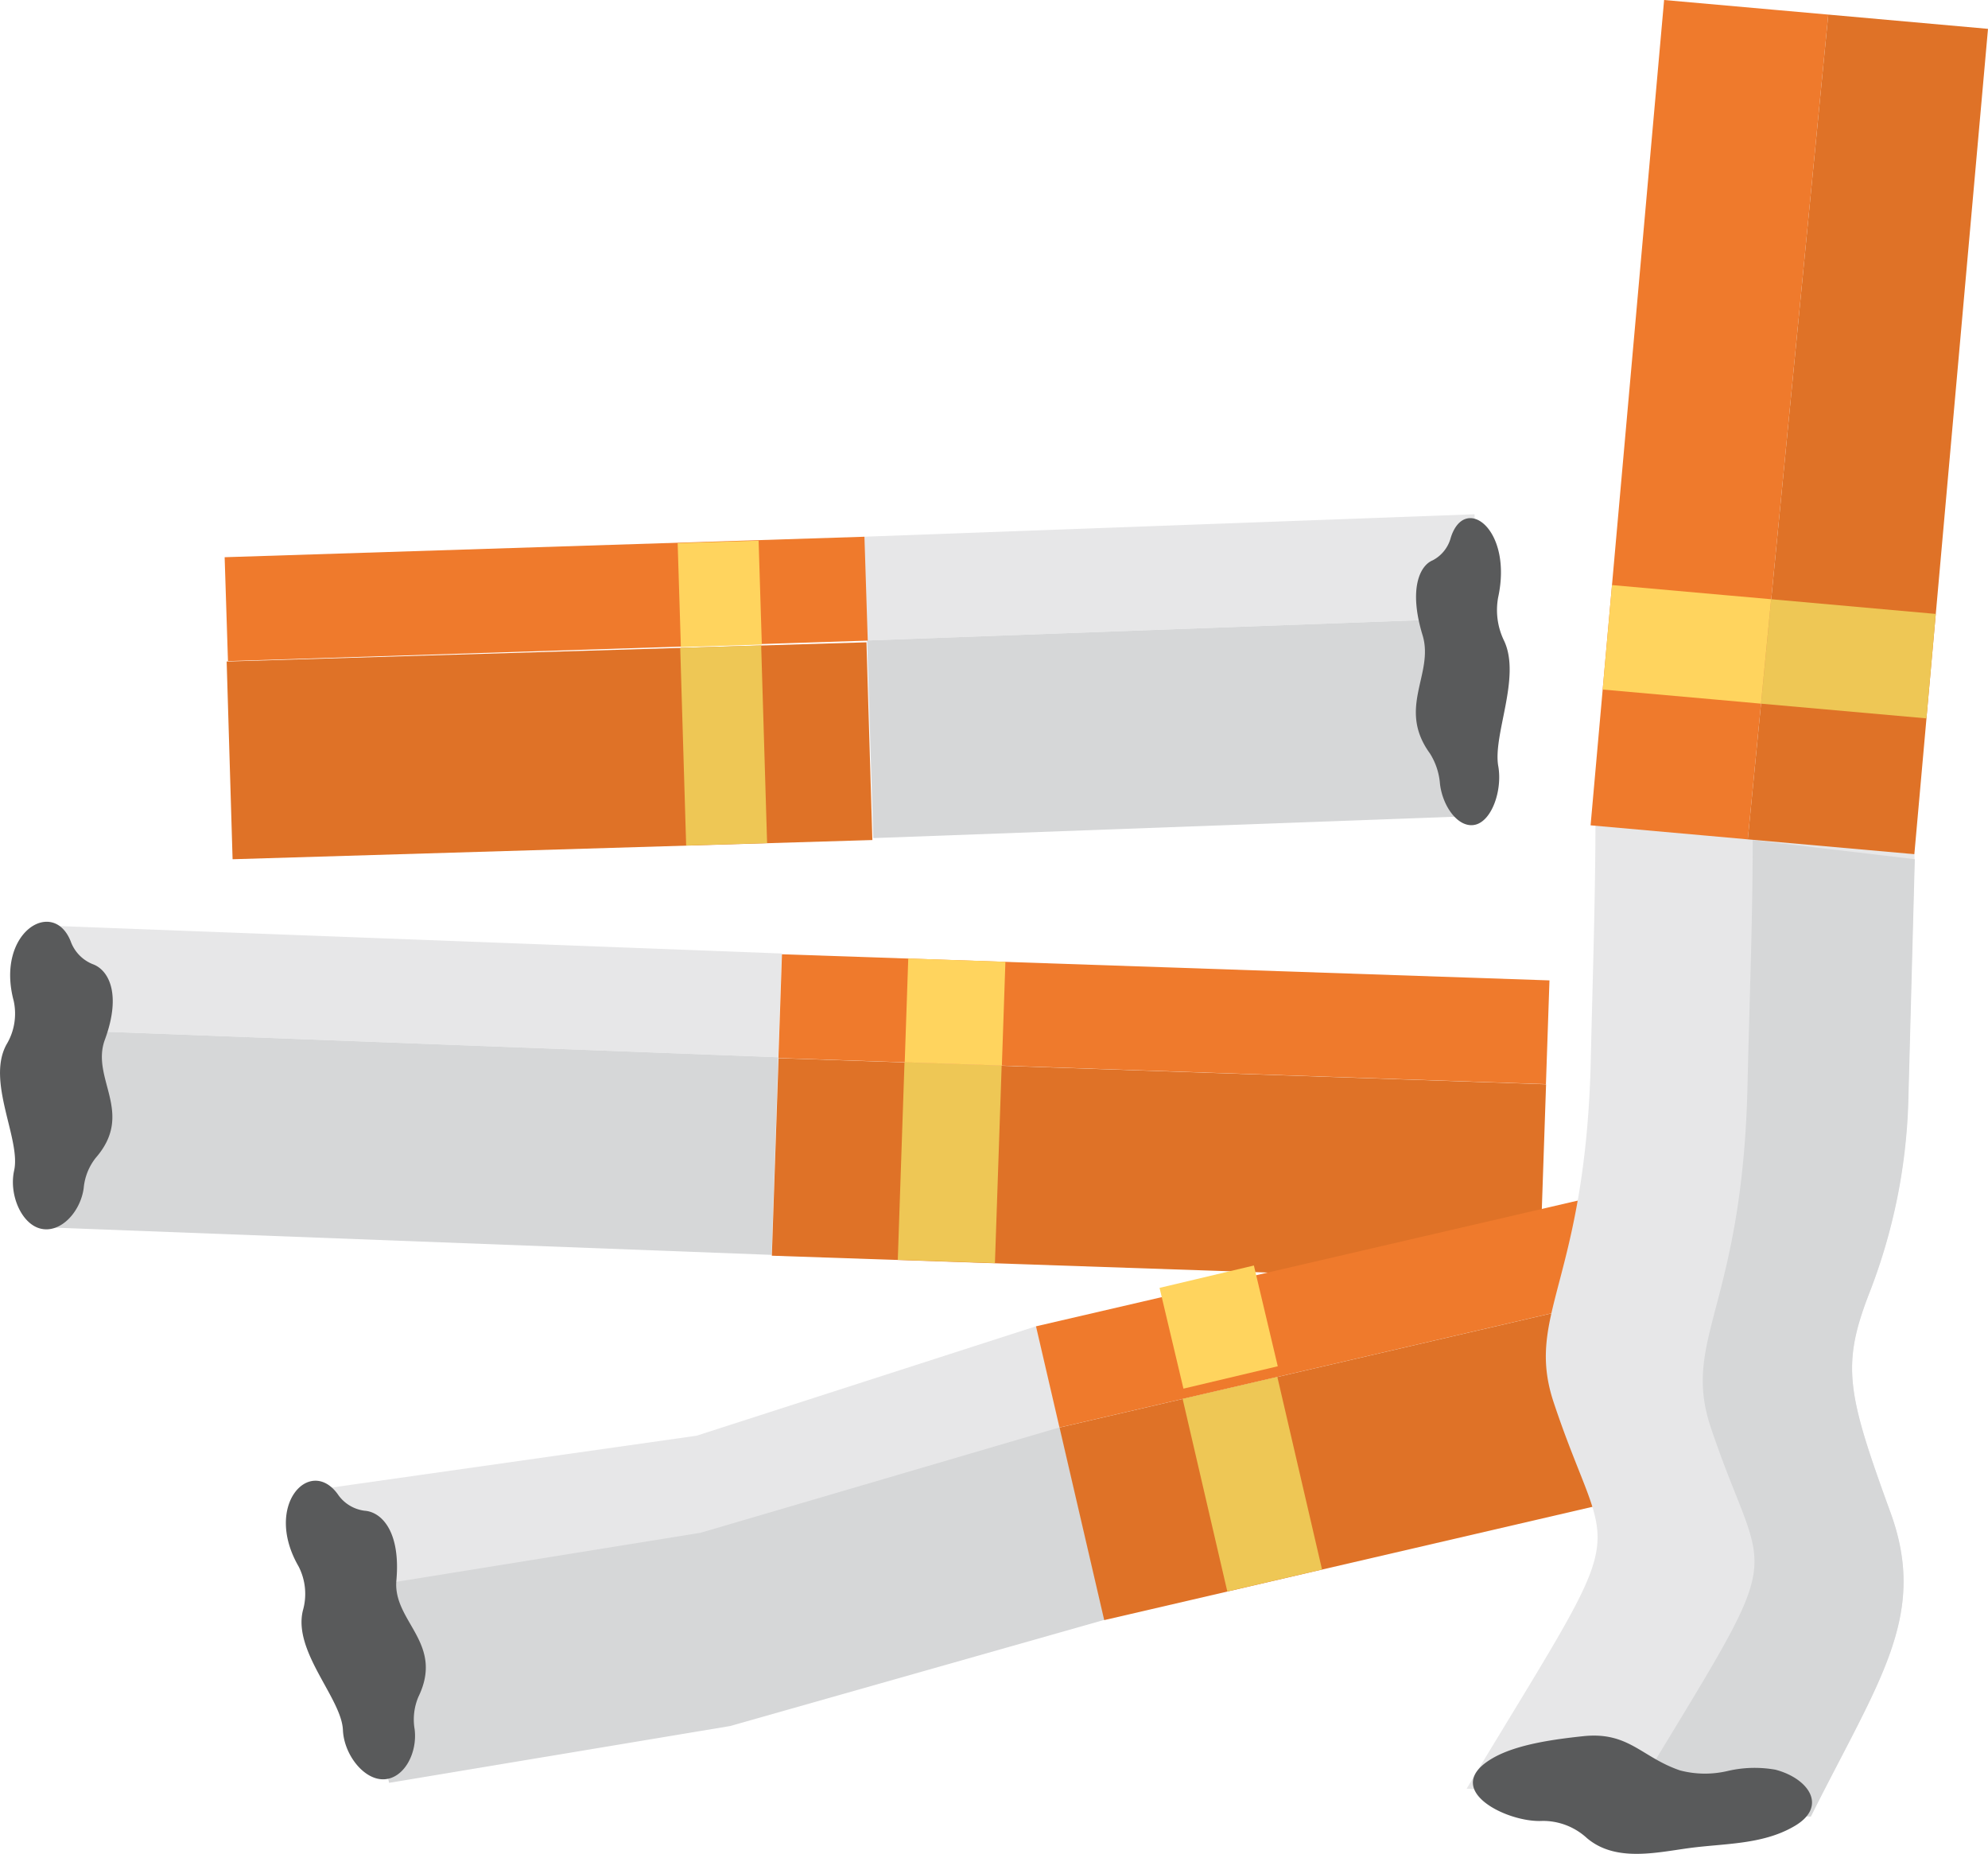 <svg viewBox="0 0 174.38 162.6" xmlns="http://www.w3.org/2000/svg"><path d="m75.77 47.07 53.57-1.97.29 9.1-53.57 1.97z" fill="#e7e7e8"/><path d="m129.63 54.2.55 17.33-53.58 1.97-.54-17.33z" fill="#d6d7d8"/><path d="m19.8 47.96h56.12v9.11h-56.12z" fill="#ef7a2c" transform="matrix(1 -.032 .032 1 -1.63 1.54)"/><path d="m20.22 57.06h56.12v17.34h-56.12z" fill="#df7227" transform="matrix(1 -.03 .03 1 -2.05 1.56)"/><path d="m60 56.57h7.1v17.34h-7.1z" fill="#eec755" transform="matrix(1 -.03 .03 1 -2.03 2.04)"/><path d="m59.58 47.47h7.1v9.11h-7.1z" fill="#ffd45e" transform="matrix(1 -.031 .031 1 -1.61 2.01)"/><path d="m125.43 66.08a5.83 5.83 0 0 1 .88 2.67c.25 2.07 1.68 3.94 3.12 3.57s2.35-3 2-5.09c-.52-2.73 2-7.78.52-11a6.14 6.14 0 0 1 -.54-3.83c1.31-6-2.92-9.12-4.15-5.26a3.15 3.15 0 0 1 -1.59 2c-1.15.47-2.12 2.55-.88 6.59 1.01 3.39-2.27 6.35.64 10.35z" fill="#595a5b"/><path d="m68.58 83.62-64.33-2.44-.31 9.1 64.33 2.44z" fill="#e7e7e8"/><path d="m3.94 90.28-.58 17.33 64.33 2.44.58-17.33z" fill="#d6d7d8"/><path d="m97.55 55.6h9.11v67.39h-9.11z" fill="#ef7a2c" transform="matrix(.034 -.999 .999 .034 9.42 188.35)"/><path d="m92.99 68.82h17.34v67.39h-17.34z" fill="#df7227" transform="matrix(.034 -.999 .999 .034 -4.21 200.68)"/><path d="m74.66 97.63h17.34v8.53h-17.34z" fill="#eec755" transform="matrix(.034 -.999 .999 .034 -21.32 181.75)"/><path d="m79.22 84.42h9.11v8.53h-9.11z" fill="#ffd45e" transform="matrix(.034 -.999 .999 .034 -7.67 169.43)"/><path d="m8.39 101.55a5 5 0 0 0 -1.05 2.66c-.29 2.07-2 3.93-3.73 3.55s-2.84-3-2.37-5.11c.61-2.73-2.46-7.8-.67-11.05a5.24 5.24 0 0 0 .63-3.83c-1.6-6 3.46-9.09 5-5.22a3.4 3.4 0 0 0 1.92 2c1.39.49 2.56 2.57 1.09 6.6-1.3 3.44 2.65 6.42-.82 10.4z" fill="#595a5b"/><path d="m90.91 116.3-29.81 9.61-32.96 4.68 2.06 8.87 33.49-.45 29.28-13.84z" fill="#e7e7e8"/><path d="m30.2 139.46 3.93 16.89 29.91-4.98 32.86-9.32-3.93-16.88-31.52 9.25z" fill="#d6d7d8"/><path d="m91.07 108.55h67.39v9.11h-67.39z" fill="#ef7a2c" transform="matrix(.974 -.226 .226 .974 -22.36 31.17)"/><path d="m94.06 117.32h67.39v17.34h-67.39z" fill="#df7227" transform="matrix(.974 -.226 .226 .974 -25.19 32.18)"/><path d="m105.63 121.47h8.53v17.34h-8.53z" fill="#eec755" transform="matrix(.974 -.226 .226 .974 -26.6 28.24)"/><path d="m102.63 112.7h8.53v9.11h-8.53z" fill="#ffd45e" transform="matrix(.97 -.23 .23 .97 -23.76 27.23)"/><path d="m36.7 148.81a5.09 5.09 0 0 0 -.33 2.84c.26 2.07-.91 4.31-2.68 4.39s-3.52-2.17-3.61-4.32c-.12-2.79-4.4-6.89-3.51-10.49a5.27 5.27 0 0 0 -.38-3.86c-3.1-5.37 1-9.68 3.43-6.34a3.35 3.35 0 0 0 2.38 1.46c1.47.11 3.15 1.82 2.77 6.1-.33 3.62 4.23 5.48 1.93 10.22z" fill="#595a5b"/><path d="m167.93 74.91v.48l-.57 21.34a50.22 50.22 0 0 1 -3.37 16.6c-2.5 6.42-2 8.8 1.84 19.34 3.28 9.05-1 14.64-7 26.64l-15.83-1.31-14.35-1.14c15.08-25 12.64-18.86 7.65-33.82-2.6-7.75 2.8-10.6 3.24-30.16.16-7.12.41-14.23.41-21.34z" fill="#e7e7e8"/><path d="m164 113.33c-2.5 6.42-2 8.8 1.84 19.34 3.28 9.05-1 14.64-7 26.64l-15.84-1.31c14.42-23.88 12-18.07 7.05-32.86-2.57-7.75 2.83-10.58 3.24-30.14.16-7.11.45-14.22.45-21.33l14.22 1.68-.57 21.34a50.22 50.22 0 0 1 -3.39 16.64z" fill="#d6d7d8"/><path d="m155.75.87-9.78-.87-6.45 72.38 9.77.87 4.02.36 7.06-72.33z" fill="#ef7a2c"/><path d="m174.38 2.53-14.01-1.25-7.06 72.33 14.61 1.3z" fill="#df7227"/><path d="m151.17 52.18-9.77-.87-.82 9.16 9.78.87 4.11.37.89-9.16z" fill="#ffd45e"/><path d="m169.8 53.84-14.44-1.29-.89 9.16 14.51 1.29z" fill="#eec755"/><path d="m151.55 155.31a10.39 10.39 0 0 1 4.19-.11c2.93.77 4.66 3.27 1.57 5-2.76 1.58-6.06 1.46-9.12 1.87-2.9.39-6.49 1.26-9-.88a5.69 5.69 0 0 0 -3.9-1.5c-3.12.18-9.14-2.84-4.24-5.57 2.13-1.18 5.4-1.6 7.82-1.86 4-.42 5.1 1.84 8.49 3a8.63 8.63 0 0 0 4.19.05z" fill="#595a5b"/></svg>